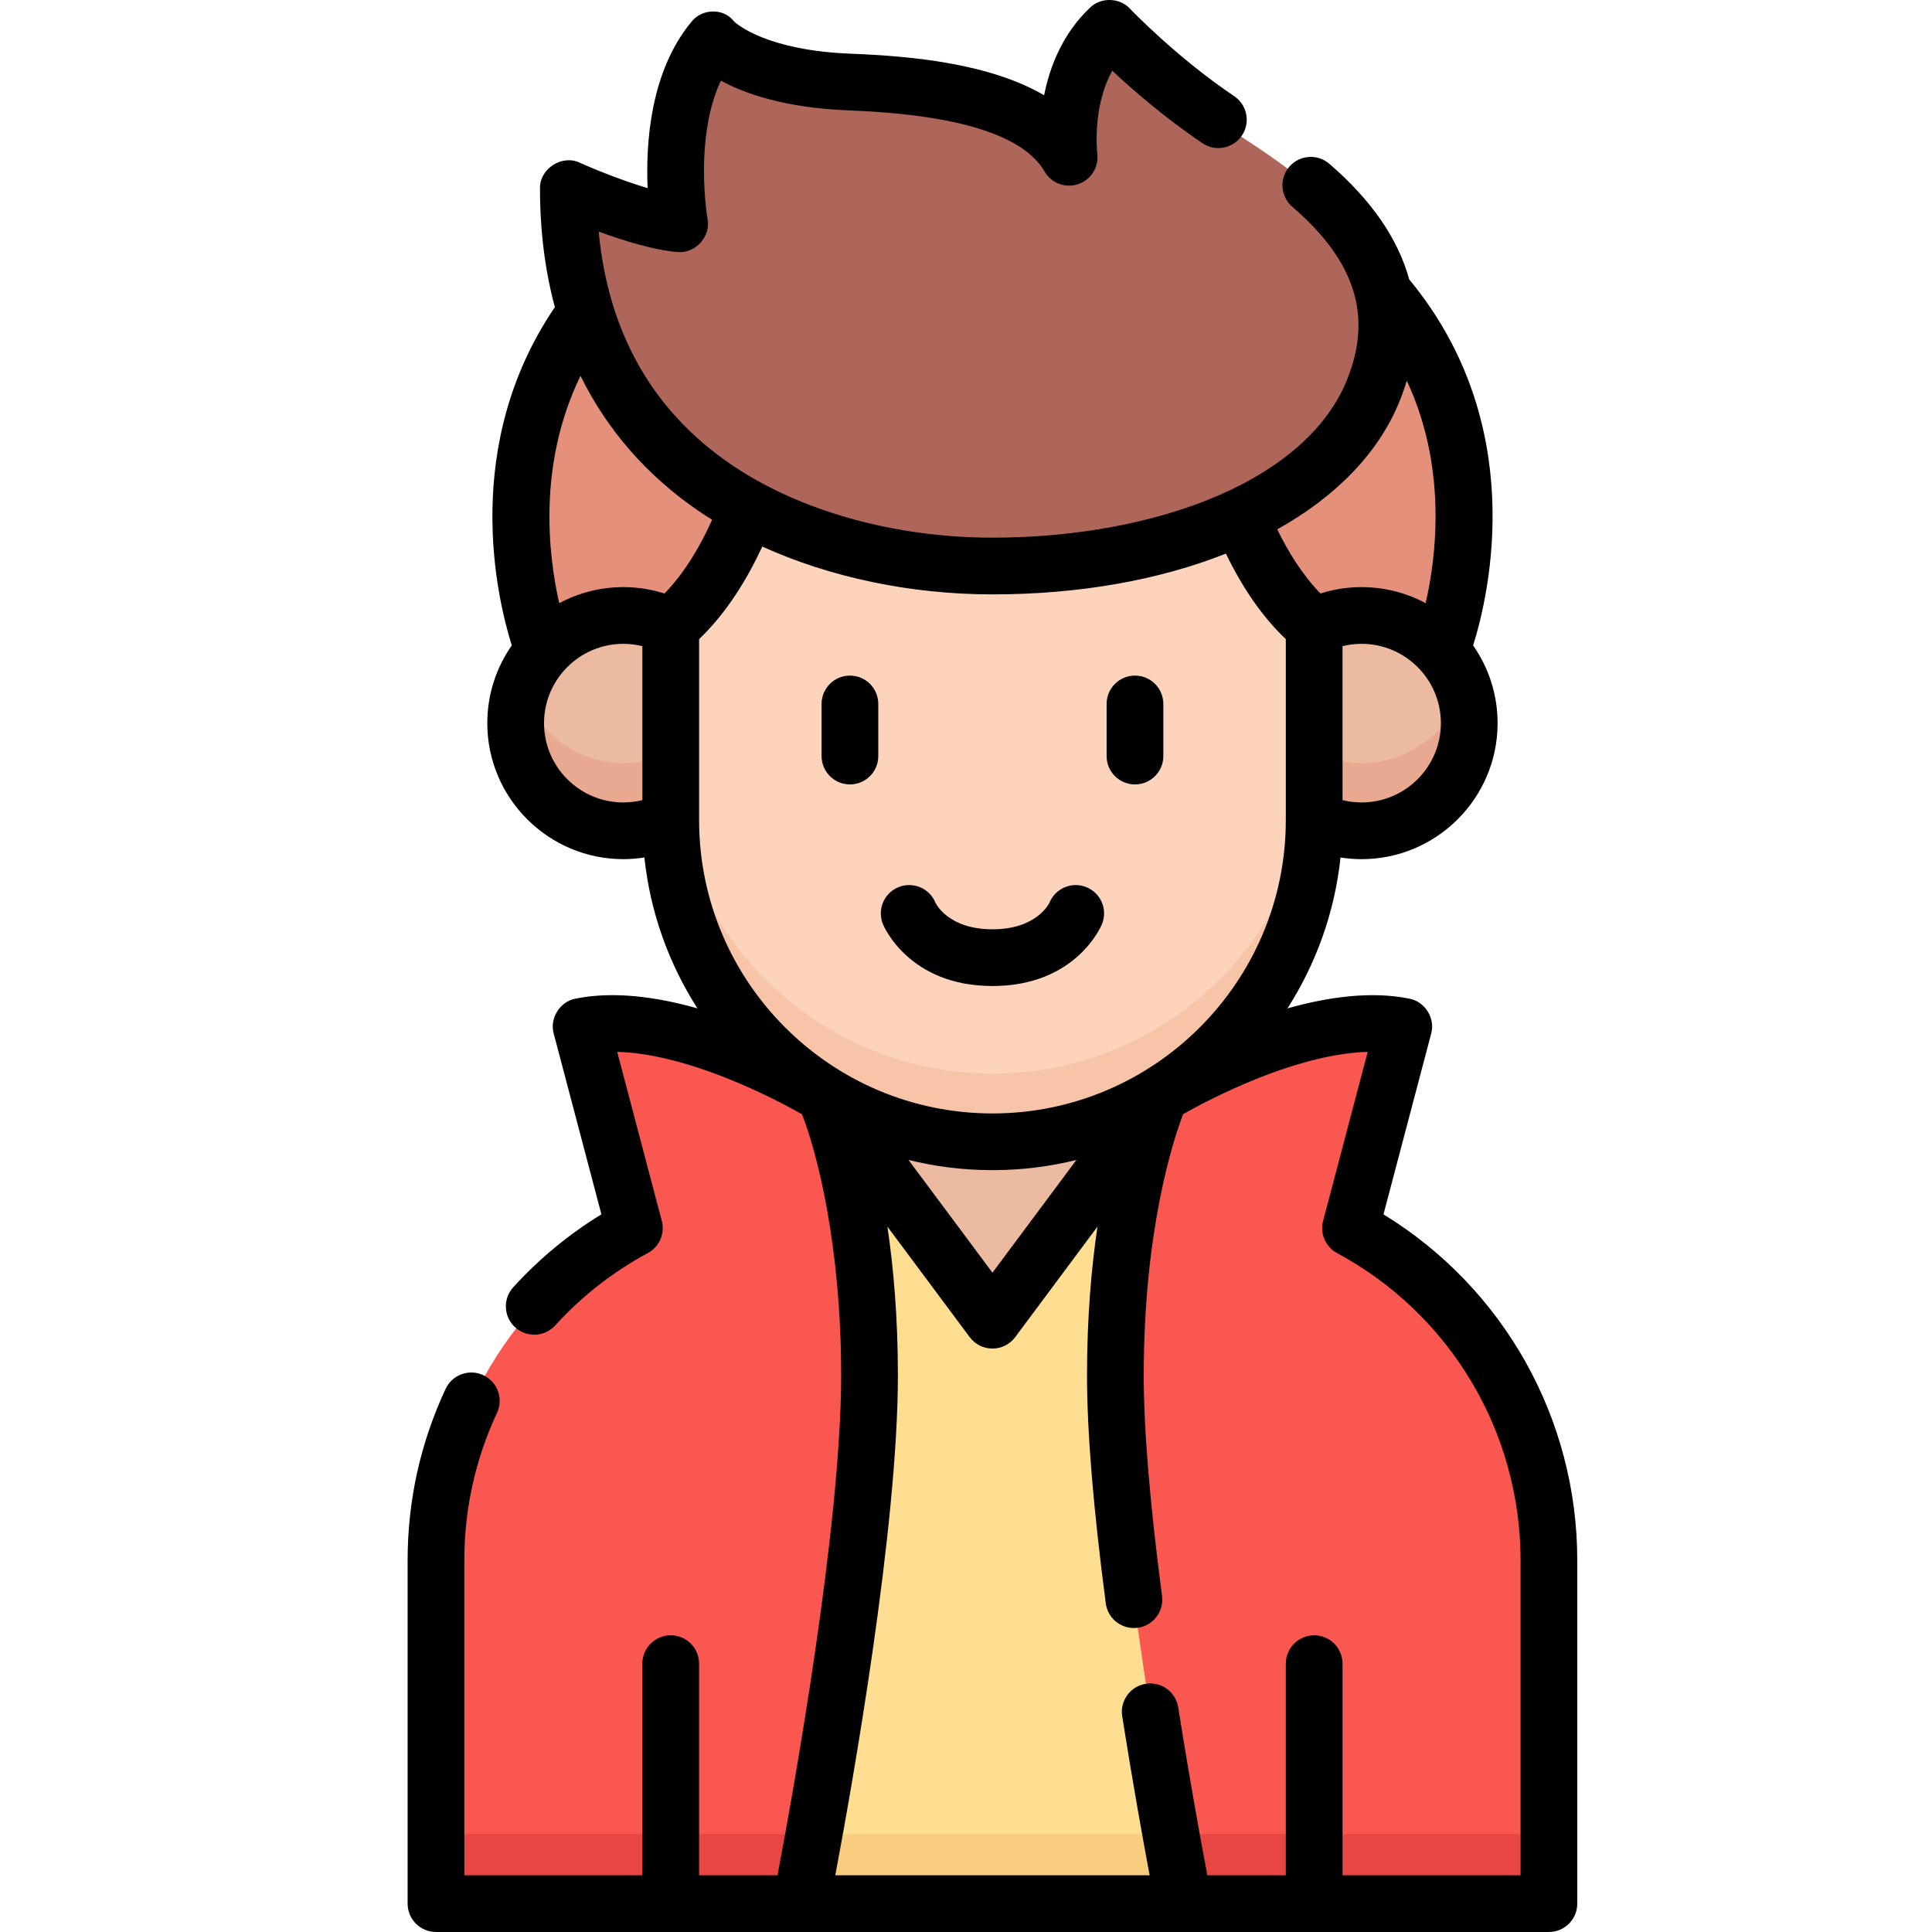 <svg width="512" height="512" xmlns="http://www.w3.org/2000/svg">

 <g>
  <title>Layer 1</title>
  <path id="svg_4" fill="#fdd4bb" d="m328.658,137.141c-18.419,8.631 -41.645,13.082 -65.623,13.082c-20.076,0 -44.078,-4.16 -64.718,-15.395c-3.753,9.922 -10.216,22.911 -20.37,31.378l0,51.211c0,46.993 38.095,85.089 85.089,85.089c46.993,0 85.089,-38.095 85.089,-85.089l0,-51.211c-9.384,-7.824 -15.613,-19.507 -19.467,-29.065z"/>
  <path id="svg_5" fill="#f7c4a8" d="m263.035,284.505c-46.993,0 -85.089,-38.095 -85.089,-85.089l0,18c0,46.993 38.095,85.089 85.089,85.089c46.993,0 85.089,-38.095 85.089,-85.089l0,-18c0,46.994 -38.096,85.089 -85.089,85.089z"/>
  <path id="svg_6" fill="#ffdd91" d="m313.679,504s-18.133,-91.2 -18.133,-139.733s11.938,-74.284 11.938,-74.284l-44.449,59.707l-44.449,-59.707s11.938,25.751 11.938,74.284s-18.134,139.733 -18.134,139.733l101.289,0z"/>
  <path id="svg_7" fill="#ebbaa1" d="m348.124,166.205c3.784,-1.859 8.038,-2.906 12.538,-2.906c15.727,0 28.476,12.749 28.476,28.476s-12.749,28.476 -28.476,28.476c-4.5,0 -8.754,-1.048 -12.538,-2.906l0,-51.14z"/>
  <path id="svg_8" fill="#ebbaa1" d="m177.946,166.205c-3.784,-1.859 -8.038,-2.906 -12.538,-2.906c-15.727,0 -28.476,12.749 -28.476,28.476s12.749,28.476 28.476,28.476c4.5,0 8.754,-1.048 12.538,-2.906l0,-51.14z"/>
  <path id="svg_9" fill="#e8a990" d="m360.661,202.251c-4.5,0 -8.754,-1.048 -12.538,-2.906l0,18c3.784,1.859 8.038,2.906 12.538,2.906c15.727,0 28.476,-12.749 28.476,-28.476c0,-3.146 -0.518,-6.17 -1.46,-9c-3.768,11.314 -14.435,19.476 -27.016,19.476z"/>
  <path id="svg_10" fill="#e8a990" d="m138.393,182.775c-0.942,2.83 -1.46,5.854 -1.46,9c0,15.727 12.749,28.476 28.476,28.476c4.5,0 8.754,-1.048 12.538,-2.906l0,-18c-3.784,1.859 -8.038,2.906 -12.538,2.906c-12.581,0 -23.248,-8.162 -27.016,-19.476z"/>
  <path id="svg_11" fill="#af665a" d="m263.035,150.222c-45.844,0 -112.166,-21.689 -112.166,-99.801c0,0 18.475,8.347 29.421,9.274c0,0 -5.546,-31.073 8.812,-48.495c0,0 8.533,9.956 36.24,11.022c20.002,0.77 48.738,3.911 57.983,19.911c0,0 -2.845,-21.333 10.667,-34.133c0,0 12.42,13.146 28.8,24.178c17.422,11.733 56.778,32.951 40.889,71.822c-12.355,30.222 -55.157,46.222 -100.646,46.222z"/>
  <path id="svg_12" fill="#e5907b" d="m366.419,77.928c1.755,7.664 1.251,16.311 -2.739,26.072c-5.842,14.292 -18.498,25.398 -35.022,33.141c3.854,9.559 10.084,21.242 19.466,29.065c3.784,-1.859 8.038,-2.906 12.538,-2.906c8.36,0 15.878,3.603 21.088,9.34c-0.001,-0.001 20.853,-52.535 -15.331,-94.712z"/>
  <path id="svg_13" fill="#e5907b" d="m155.451,83.209c-30.293,41.151 -11.13,89.43 -11.13,89.43c5.209,-5.737 12.728,-9.34 21.088,-9.34c4.5,0 8.754,1.048 12.538,2.906c10.155,-8.467 16.618,-21.456 20.37,-31.378c-19.084,-10.388 -35.292,-26.826 -42.866,-51.618z"/>
  <path id="svg_14" fill="#ebbaa1" d="m263.035,302.505c-16.292,0 -31.513,-4.582 -44.449,-12.523l44.449,59.707l44.449,-59.707c-12.937,7.941 -28.157,12.523 -44.449,12.523z"/>
  <path id="svg_15" fill="#f95750" d="m218.586,289.982s-38.195,-23.316 -64.329,-17.982l14.073,53.333c-32.32,17.41 -52.473,51.158 -52.473,87.868l0,90.799l96.533,0s18.133,-91.2 18.133,-139.733c0.001,-48.534 -11.937,-74.285 -11.937,-74.285z"/>
  <path id="svg_16" fill="#f95750" d="m307.484,289.982s38.195,-23.316 64.329,-17.982l-14.073,53.333c32.32,17.41 52.473,51.158 52.473,87.868l0,90.799l-96.533,0s-18.133,-91.2 -18.133,-139.733c-0.001,-48.534 11.937,-74.285 11.937,-74.285z"/>
  <path id="svg_17" fill="#e84642" d="m115.857,486.038l0,17.962l96.533,0s1.377,-6.926 3.37,-17.962l-99.903,0z"/>
  <path id="svg_18" fill="#e84642" d="m310.31,486.038c1.993,11.037 3.37,17.962 3.37,17.962l96.533,0l0,-17.962l-99.903,0z"/>
  <path id="svg_19" fill="#f9cd80" d="m215.76,486.038c-1.993,11.037 -3.37,17.962 -3.37,17.962l101.289,0s-1.377,-6.926 -3.37,-17.962l-94.549,0z"/>
  <path id="svg_21" fill="#000000" d="m300.779,207.879c4.151,0 7.515,-3.365 7.515,-7.515l0,-13.809c0,-4.15 -3.364,-7.515 -7.515,-7.515s-7.515,3.365 -7.515,7.515l0,13.809c0,4.151 3.364,7.515 7.515,7.515z"/>
  <path id="svg_22" fill="#000000" d="m225.242,179.041c-4.15,0 -7.515,3.365 -7.515,7.515l0,13.809c0,4.15 3.365,7.515 7.515,7.515s7.515,-3.365 7.515,-7.515l0,-13.809c0,-4.15 -3.365,-7.515 -7.515,-7.515z"/>
  <path id="svg_23" fill="#000000" d="m292.026,244.926c1.579,-3.838 -0.25,-8.23 -4.088,-9.81c-3.84,-1.58 -8.23,0.25 -9.81,4.088c-0.028,0.071 -3.243,7.069 -15.117,7.069s-15.089,-6.999 -15.117,-7.069c-1.58,-3.838 -5.971,-5.667 -9.811,-4.088c-3.838,1.58 -5.667,5.972 -4.088,9.81c0.276,0.669 6.996,16.377 29.016,16.377c22.019,0 28.739,-15.708 29.015,-16.377z"/>
  <path id="svg_26" fill="#000000" d="m366.638,321.818l12.633,-47.877c1.157,-4.035 -1.635,-8.528 -5.763,-9.281c-10.153,-2.072 -21.636,-0.444 -32.318,2.573c7.55,-11.787 12.505,-25.385 14.064,-39.985c1.831,0.284 3.69,0.438 5.578,0.438c19.876,0 36.047,-16.171 36.047,-36.048c0,-7.651 -2.403,-14.747 -6.485,-20.59c4.329,-13.812 14.765,-58.688 -16.936,-96.995c-2.981,-10.822 -10.042,-21.068 -21.181,-30.655c-3.144,-2.707 -7.889,-2.354 -10.598,0.793c-2.708,3.145 -2.352,7.89 0.793,10.598c16.781,14.445 21.366,29.08 14.427,46.056c-5.107,12.493 -16.866,23.027 -34.006,30.462c-16.622,7.21 -37.889,11.18 -59.883,11.18c-25.909,0 -51.128,-7.052 -69.192,-19.347c-20.826,-14.175 -32.622,-34.922 -35.161,-61.77c6.454,2.371 14.492,4.878 20.809,5.413c4.758,0.528 8.982,-4.111 8.034,-8.797c-0.013,-0.072 -1.266,-7.353 -0.859,-16.435c0.266,-5.933 1.297,-13.608 4.401,-20.17c6.357,3.44 17.06,7.228 33.91,7.876c28.856,1.111 46.311,6.561 51.88,16.201c1.79,3.096 5.512,4.487 8.901,3.348c3.391,-1.14 5.505,-4.526 5.059,-8.074c-0.018,-0.146 -1.437,-12.189 3.969,-21.988c5.403,5.055 13.924,12.475 23.926,19.211c3.441,2.319 8.113,1.408 10.431,-2.035c2.318,-3.442 1.407,-8.112 -2.035,-10.431c-15.475,-10.423 -27.475,-23.03 -27.592,-23.153c-2.72,-2.99 -7.748,-3.138 -10.632,-0.295c-7.269,6.887 -10.648,15.606 -12.155,23.205c-14.42,-8.437 -35.063,-10.388 -51.173,-11.009c-22.05,-0.848 -30.099,-7.714 -30.967,-8.518c-2.778,-3.712 -8.695,-3.491 -11.433,0.204c-10.821,13.131 -12.014,32.118 -11.5,43.929c-7.032,-2.08 -14.643,-5.223 -17.917,-6.7c-4.757,-2.317 -10.762,1.561 -10.607,6.849c0,11.185 1.333,21.678 3.938,31.403c-24.841,36.561 -15.46,76.714 -11.415,89.64c-4.082,5.842 -6.486,12.939 -6.486,20.591c0,19.877 16.171,36.048 36.047,36.048c1.888,0 3.747,-0.154 5.579,-0.439c1.559,14.599 6.514,28.198 14.063,39.984c-10.683,-3.017 -22.166,-4.645 -32.319,-2.572c-4.129,0.752 -6.919,5.246 -5.763,9.281l12.633,47.877c-8.668,5.305 -16.508,11.787 -23.366,19.325c-2.793,3.07 -2.568,7.823 0.502,10.616s7.822,2.568 10.616,-0.502c7.049,-7.749 15.308,-14.202 24.546,-19.178c3.057,-1.647 4.588,-5.175 3.702,-8.534l-11.818,-44.788c8.172,0.21 18.187,2.628 29.48,7.156c8.815,3.535 16.109,7.457 19.488,9.367c4.031,10.205 10.387,34.971 10.387,69.193c0,40.194 -12.872,111.394 -16.861,132.496l-20.791,0l0,-56.078c0,-4.15 -3.365,-7.515 -7.515,-7.515s-7.515,3.365 -7.515,7.515l0,56.078l-47.183,0l0,-83.464c0,-13.607 2.913,-26.754 8.66,-39.078c1.754,-3.761 0.127,-8.233 -3.635,-9.987c-3.758,-1.753 -8.233,-0.127 -9.987,3.635c-6.681,14.327 -10.068,29.612 -10.068,45.43l0,90.979c0,4.15 3.365,7.515 7.515,7.515l294.941,0c4.151,0 7.515,-3.365 7.515,-7.515l0,-90.979c-0.001,-37.603 -19.534,-72.207 -51.359,-91.683zm-5.807,-109.161c-1.725,0 -3.41,-0.21 -5.047,-0.614l-0.001,-40.806c1.637,-0.404 3.323,-0.615 5.048,-0.615c11.589,0 21.017,9.428 21.017,21.017c0,11.59 -9.428,21.018 -21.017,21.018zm9.981,-106.124c0.776,-1.898 1.435,-3.782 2,-5.654c5.486,11.766 8.037,24.873 7.572,39.195c-0.253,7.805 -1.398,14.642 -2.571,19.78c-5.064,-2.716 -10.845,-4.262 -16.982,-4.262c-3.749,0 -7.393,0.576 -10.897,1.691c-4.876,-5.031 -8.667,-11.27 -11.45,-16.996c15.432,-8.614 26.755,-20.121 32.328,-33.754zm-226.639,85.106c0,-11.589 9.428,-21.017 21.017,-21.017c1.725,0 3.411,0.21 5.048,0.615l0,40.806c-1.637,0.404 -3.323,0.615 -5.048,0.615c-11.589,-0.001 -21.017,-9.429 -21.017,-21.019zm31.933,-34.349c-3.509,-1.119 -7.161,-1.698 -10.916,-1.698c-6.138,0 -11.921,1.546 -16.986,4.264c-2.952,-12.974 -5.714,-36.898 5.633,-60.256c7.109,14.422 17.682,26.545 31.524,35.967c1.096,0.746 2.225,1.466 3.364,2.178c-2.944,6.556 -7.087,13.843 -12.619,19.545zm9.162,60.042l0,-47.955c7.502,-7.161 12.941,-16.308 16.722,-24.493l-0.038,-0.064c17.987,8.174 39.366,12.699 61.059,12.699c23.207,0 44.382,-3.865 61.908,-10.822l-0.028,0.032c4.48,9.289 9.794,16.878 15.862,22.652l0,47.951c0,42.868 -34.876,77.743 -77.743,77.743s-77.742,-34.876 -77.742,-77.743zm99.988,90.07l-22.245,29.88l-22.245,-29.88c7.13,1.761 14.579,2.702 22.245,2.702c7.666,0.001 15.115,-0.94 22.245,-2.702zm117.71,189.568l-47.182,0l0,-56.078c0,-4.15 -3.364,-7.515 -7.515,-7.515s-7.515,3.365 -7.515,7.515l0,56.078l-20.793,0c-1.612,-8.506 -4.668,-25.144 -7.72,-44.491c-0.647,-4.099 -4.477,-6.901 -8.594,-6.252c-4.099,0.646 -6.898,4.494 -6.252,8.594c2.773,17.581 5.553,32.965 7.271,42.15l-83.305,0c4.584,-24.398 16.588,-92.147 16.588,-132.496c0,-15.358 -1.16,-28.518 -2.777,-39.415l21.81,29.296c1.418,1.905 3.653,3.027 6.027,3.027c2.375,0 4.61,-1.122 6.028,-3.027l21.81,-29.296c-1.617,10.897 -2.777,24.058 -2.777,39.415c0,14.977 1.674,35.309 4.976,60.434c0.498,3.783 3.727,6.537 7.442,6.537c0.327,0 0.657,-0.022 0.989,-0.065c4.115,-0.541 7.012,-4.315 6.472,-8.43c-3.217,-24.478 -4.848,-44.152 -4.848,-58.476c0,-38.608 7.837,-62.392 10.436,-69.219c3.393,-1.917 10.649,-5.816 19.438,-9.34c11.293,-4.529 21.307,-6.947 29.479,-7.156l-11.817,44.788c-0.886,3.358 0.645,6.886 3.703,8.534c29.993,16.157 48.626,47.358 48.626,81.427l0,83.461z"/>
 </g>
</svg>